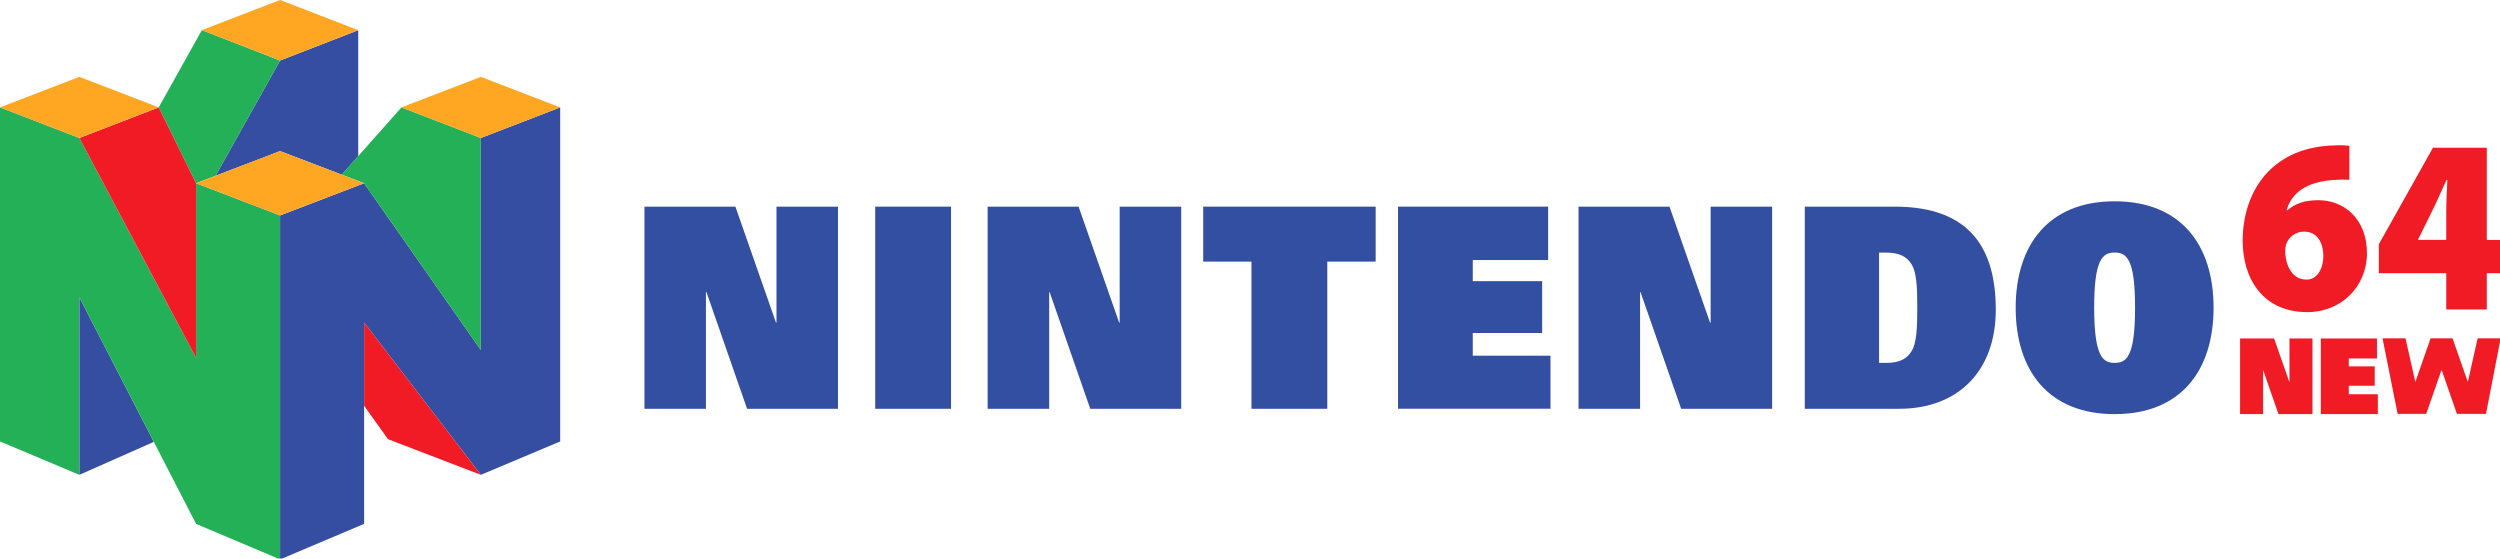 <?xml version="1.0" encoding="UTF-8" standalone="no"?>
<!-- Created by ERK -->

<svg
   width="1015.999mm"
   height="226.986mm"
   viewBox="0 0 1015.999 226.986"
   version="1.1"
   id="svg1"
   inkscape:version="1.4 (86a8ad7, 2024-10-11)"
   sodipodi:docname="n64_new.svg"
   xmlns:inkscape="http://www.inkscape.org/namespaces/inkscape"
   xmlns:sodipodi="http://sodipodi.sourceforge.net/DTD/sodipodi-0.dtd"
   xmlns="http://www.w3.org/2000/svg"
   xmlns:svg="http://www.w3.org/2000/svg">
  <sodipodi:namedview
     id="namedview1"
     pagecolor="#ffffff"
     bordercolor="#000000"
     borderopacity="0.25"
     inkscape:showpageshadow="2"
     inkscape:pageopacity="0.0"
     inkscape:pagecheckerboard="true"
     inkscape:deskcolor="#d1d1d1"
     inkscape:document-units="mm"
     inkscape:zoom="0.41179679"
     inkscape:cx="2011.9147"
     inkscape:cy="751.58429"
     inkscape:window-width="3840"
     inkscape:window-height="2066"
     inkscape:window-x="-11"
     inkscape:window-y="-11"
     inkscape:window-maximized="1"
     inkscape:current-layer="svg1" />
  <defs
     id="defs1" />
  <g
     id="g13"
     transform="matrix(0.265,0,0,0.265,0.005,3.4511599e-4)"
     inkscape:label="64">
    <path
       class="st1"
       d="m 3537.4,428.8 c 16,0 25.6,-16.2 25.6,-37 -0.1,-17.6 -8.1,-36.6 -29.5,-36.6 -13,0 -23.2,8.2 -27,18.2 -1.5,3.1 -2,7.5 -2,14.8 1.4,19.8 10.9,40.6 32.6,40.6 h 0.3 m 65.4,-153.1 c -6.2,-0.4 -12.2,-0.3 -20.6,0.1 -49.1,2.3 -68.9,23.2 -75.6,46.8 h 1.2 c 12.2,-10.7 27.3,-15.6 47.6,-15.6 38.9,0 74.5,28.2 74.5,81.3 0,50.8 -39.1,90.4 -91.4,90.4 -69.1,0 -99.2,-52.7 -99.2,-109.3 0,-46 16.3,-84.9 43,-110 25.5,-23.6 58.3,-35.5 98.5,-36.4 10.7,-0.6 17,0 22.1,0.5 v 52.2 z"
       id="path7"
       style="fill:#f01b25"
       inkscape:label="6" />
    <path
       class="st1"
       d="m 3751.5,368 v -42.7 c 0,-15.7 0.9,-32.1 1.7,-49.4 h -1.3 c -7.8,16.8 -14.5,32.7 -23.1,49.9 l -20.4,41.3 -0.3,0.8 h 43.4 m 0,106.7 V 419 h -103.4 v -44.4 l 83,-148 h 82.6 V 368 h 26.3 v 51 h -26.3 v 55.6 z"
       id="path8"
       style="fill:#f01b25"
       inkscape:label="4" />
  </g>
  <g
     id="g14"
     transform="scale(0.265)"
     inkscape:label="Nintendo">
    <polyline
       class="st0"
       points="1145.7,626.9 1285.1,626.9 1285.1,316.9 1190.8,316.9 1190.8,494.7 1190,494.7 1127.8,316.9      988.3,316.9 988.3,626.9 1082.6,626.9 1082.6,448 1083.4,448 1145.7,626.9    "
       id="polyline1"
       style="fill:#334fa2"
       inkscape:label="N" />
    <polyline
       class="st0"
       points="1672,626.9 1811.5,626.9 1811.5,316.9 1717.1,316.9 1717.1,494.7 1716.3,494.7 1654.1,316.9      1514.6,316.9 1514.6,626.9 1609,626.9 1609,448 1609.7,448 1672,626.9    "
       id="polyline2"
       style="fill:#334fa2"
       inkscape:label="N" />
    <polyline
       class="st0"
       points="2578.2,626.9 2717.7,626.9 2717.7,316.9 2623.4,316.9 2623.4,494.7 2622.5,494.7 2560.3,316.9      2420.8,316.9 2420.8,626.9 2515.2,626.9 2515.2,448 2515.9,448 2578.2,626.9    "
       id="polyline3"
       style="fill:#334fa2"
       inkscape:label="N" />
    <rect
       x="1342.2"
       y="316.9"
       class="st0"
       width="116.3"
       height="310"
       id="rect3"
       style="fill:#334fa2"
       inkscape:label="I" />
    <polyline
       class="st0"
       points="1919.2,401.2 1845.2,401.2 1845.2,316.9 2109.7,316.9 2109.7,401.2 2035.5,401.2 2035.5,626.9      1919.2,626.9 1919.2,401.2    "
       id="polyline4"
       style="fill:#334fa2"
       inkscape:label="T" />
    <path
       class="st0"
       d="m 2881.7,556.5 h 11.4 c 18.7,0 31.3,-5.7 38.6,-18.2 7.8,-12.9 8.6,-36.3 8.6,-66.3 0,-30.1 -0.8,-53.5 -8.6,-66.4 -7.3,-12.4 -19.8,-18.2 -38.6,-18.2 h -11.4 V 556.5 M 2767.8,316.9 h 137.9 c 117.6,0 155,66.5 155,158.4 0,93.6 -57.8,151.6 -148.1,151.6 h -144.8 z"
       id="path5"
       style="fill:#334fa2"
       inkscape:label="D" />
    <path
       class="st0"
       d="m 3243,556.5 c 17.9,0 31.3,-8.8 31.3,-84.6 0,-74.1 -12.6,-84.6 -31.3,-84.6 -18.7,0 -31.4,10.5 -31.4,84.6 0.1,75.9 13.6,84.6 31.4,84.6 m 0,-247.8 c 101.3,0 151.7,66.5 151.7,163.2 0,96.6 -50.4,163.2 -151.7,163.2 -101.3,0 -151.8,-66.5 -151.8,-163.2 0.1,-96.6 50.6,-163.2 151.8,-163.2 z"
       id="path6"
       style="fill:#334fa2"
       inkscape:label="O" />
    <polyline
       class="st0"
       points="2144,316.9 2374.2,316.9 2374.2,398.8 2258.6,398.8 2258.6,431.2 2365,431.2 2365,510.7      2258.6,510.7 2258.6,545.5 2377.8,545.5 2377.8,626.8 2144,626.8 2144,316.9    "
       id="polyline9"
       style="fill:#334fa2"
       inkscape:label="E" />
  </g>
  <g
     id="g22"
     transform="scale(0.265)"
     inkscape:label="N64Logo">
    <g
       id="layer2_57_">
      <g
         id="polygon3542_57_">
        <polygon
           class="st2"
           points="429.5,231.7 524.1,267.9 549.4,239.5 549.4,46.3 429.5,92.8 330.5,269.6 "
           id="polygon11"
           style="fill:#354ea2" />
      </g>
      <g
         id="polygon3558_57_">
        <polygon
           class="st2"
           points="429.5,330.4 558.4,281 737.4,536.8 737.4,211.6 859.1,164.7 859.1,677 737.4,728.2 558.4,494.6 558.4,803.4 429.5,857.9 "
           id="polygon12"
           style="fill:#354ea2" />
      </g>
      <g
         id="polygon3560_57_">
        <polygon
           class="st2"
           points="121.7,455.9 121.7,728.2 235.9,677.6 "
           id="polygon13"
           style="fill:#354ea2" />
      </g>
    </g>
    <g
       id="layer3_57_">
      <g
         id="polygon3538_57_">
        <polygon
           class="st3"
           points="309.6,46.2 243.4,164.7 300.7,281 330.5,269.6 429.5,92.8 "
           id="polygon14"
           style="fill:#23b057" />
      </g>
      <g
         id="polygon3540_57_">
        <polygon
           class="st3"
           points="558.4,281 524.1,267.9 615.7,164.7 737.4,211.6 737.4,536.8 "
           id="polygon15"
           style="fill:#23b057" />
      </g>
      <g
         id="polygon3552_57_">
        <polygon
           class="st3"
           points="121.7,455.9 300.7,803.4 429.5,857.9 429.5,330.4 300.7,281 300.7,548.8 121.7,211.6 0,164.7 0,677 121.7,728.2 "
           id="polygon16"
           style="fill:#23b057" />
      </g>
    </g>
    <g
       id="layer4_57_">
      <g
         id="polygon3554_57_">
        <polygon
           class="st1"
           points="121.7,211.6 243.4,164.7 300.7,281 300.7,548.8 "
           id="polygon17"
           style="fill:#f01b25" />
      </g>
      <g
         id="polygon3556_57_">
        <polygon
           class="st1"
           points="558.4,622.2 595,673.5 737.4,728.2 558.4,494.6 "
           id="polygon18"
           style="fill:#f01b25" />
      </g>
    </g>
    <g
       id="layer5_57_">
      <g
         id="polygon3544_57_">
        <polygon
           class="st4"
           points="300.7,281 429.5,231.7 558.4,281 429.5,330.4 "
           id="polygon19"
           style="fill:#ffa623" />
      </g>
      <g
         id="polygon3546_57_">
        <polygon
           class="st4"
           points="859.1,164.7 737.4,211.6 615.7,164.7 737.4,117.9 "
           id="polygon20"
           style="fill:#ffa623" />
      </g>
      <g
         id="polygon3548_57_">
        <polygon
           class="st4"
           points="243.4,164.7 121.7,211.6 0,164.7 121.7,117.9 "
           id="polygon21"
           style="fill:#ffa623" />
      </g>
      <g
         id="polygon3550_57_">
        <polygon
           class="st4"
           points="309.6,46.2 429.5,92.8 549.4,46.3 429.5,0 "
           id="polygon22"
           style="fill:#ffa623" />
      </g>
    </g>
  </g>
  <g
     id="g3"
     inkscape:label="New"
     transform="matrix(0.826,0,0,0.826,313.83,-110.859)"
     style="display:none">
    <polyline
       class="st0"
       points="1672,626.9 1811.5,626.9 1811.5,316.9 1717.1,316.9 1717.1,494.7 1716.3,494.7 1654.1,316.9      1514.6,316.9 1514.6,626.9 1609,626.9 1609,448 1609.7,448 1672,626.9    "
       id="polyline2-7"
       style="fill:#334fa2"
       inkscape:label="N"
       transform="matrix(0.265,0,0,0.265,23.389,261.17)" />
    <polyline
       class="st0"
       points="2144,316.9 2374.2,316.9 2374.2,398.8 2258.6,398.8 2258.6,431.2 2365,431.2 2365,510.7      2258.6,510.7 2258.6,545.5 2377.8,545.5 2377.8,626.8 2144,626.8 2144,316.9    "
       id="polyline9-1"
       style="fill:#334fa2"
       inkscape:label="E"
       transform="matrix(0.265,0,0,0.265,-55.668,261.17)" />
    <path
       id="path2"
       style="fill:#334fa2"
       d="m 579.544,345.003 16.404,82.021 h 31.089 l 16.484,-47.334 h 0.37 l 16.484,47.334 h 31.618 l 15.875,-82.021 H 682.89 l -10.583,47.043 h -0.212 L 655.638,345.003 H 631.772 l -16.457,47.043 h -0.212 l -10.583,-47.043 z"
       sodipodi:nodetypes="ccccccccccccccccc"
       inkscape:label="W" />
  </g>
  <g
     id="g9"
     inkscape:label="New"
     transform="matrix(0.374,0,0,0.374,751.508,8.476)">
    <polyline
       class="st0"
       points="1672,626.9 1811.5,626.9 1811.5,316.9 1717.1,316.9 1717.1,494.7 1716.3,494.7 1654.1,316.9      1514.6,316.9 1514.6,626.9 1609,626.9 1609,448 1609.7,448 1672,626.9    "
       id="polyline5"
       style="fill:#f01b25;fill-opacity:1"
       inkscape:label="N"
       transform="matrix(0.265,0,0,0.265,23.389,261.17)" />
    <polyline
       class="st0"
       points="2144,316.9 2374.2,316.9 2374.2,398.8 2258.6,398.8 2258.6,431.2 2365,431.2 2365,510.7      2258.6,510.7 2258.6,545.5 2377.8,545.5 2377.8,626.8 2144,626.8 2144,316.9    "
       id="polyline6"
       style="fill:#f01b25;fill-opacity:1"
       inkscape:label="E"
       transform="matrix(0.265,0,0,0.265,-55.668,261.17)" />
    <path
       id="path9"
       style="fill:#f01b25;fill-opacity:1"
       d="m 579.544,345.003 16.404,82.021 h 31.089 l 16.484,-47.334 h 0.37 l 16.484,47.334 h 31.618 l 15.875,-82.021 H 682.89 l -10.583,47.043 h -0.212 L 655.638,345.003 H 631.772 l -16.457,47.043 h -0.212 l -10.583,-47.043 z"
       sodipodi:nodetypes="ccccccccccccccccc"
       inkscape:label="W" />
  </g>
</svg>
